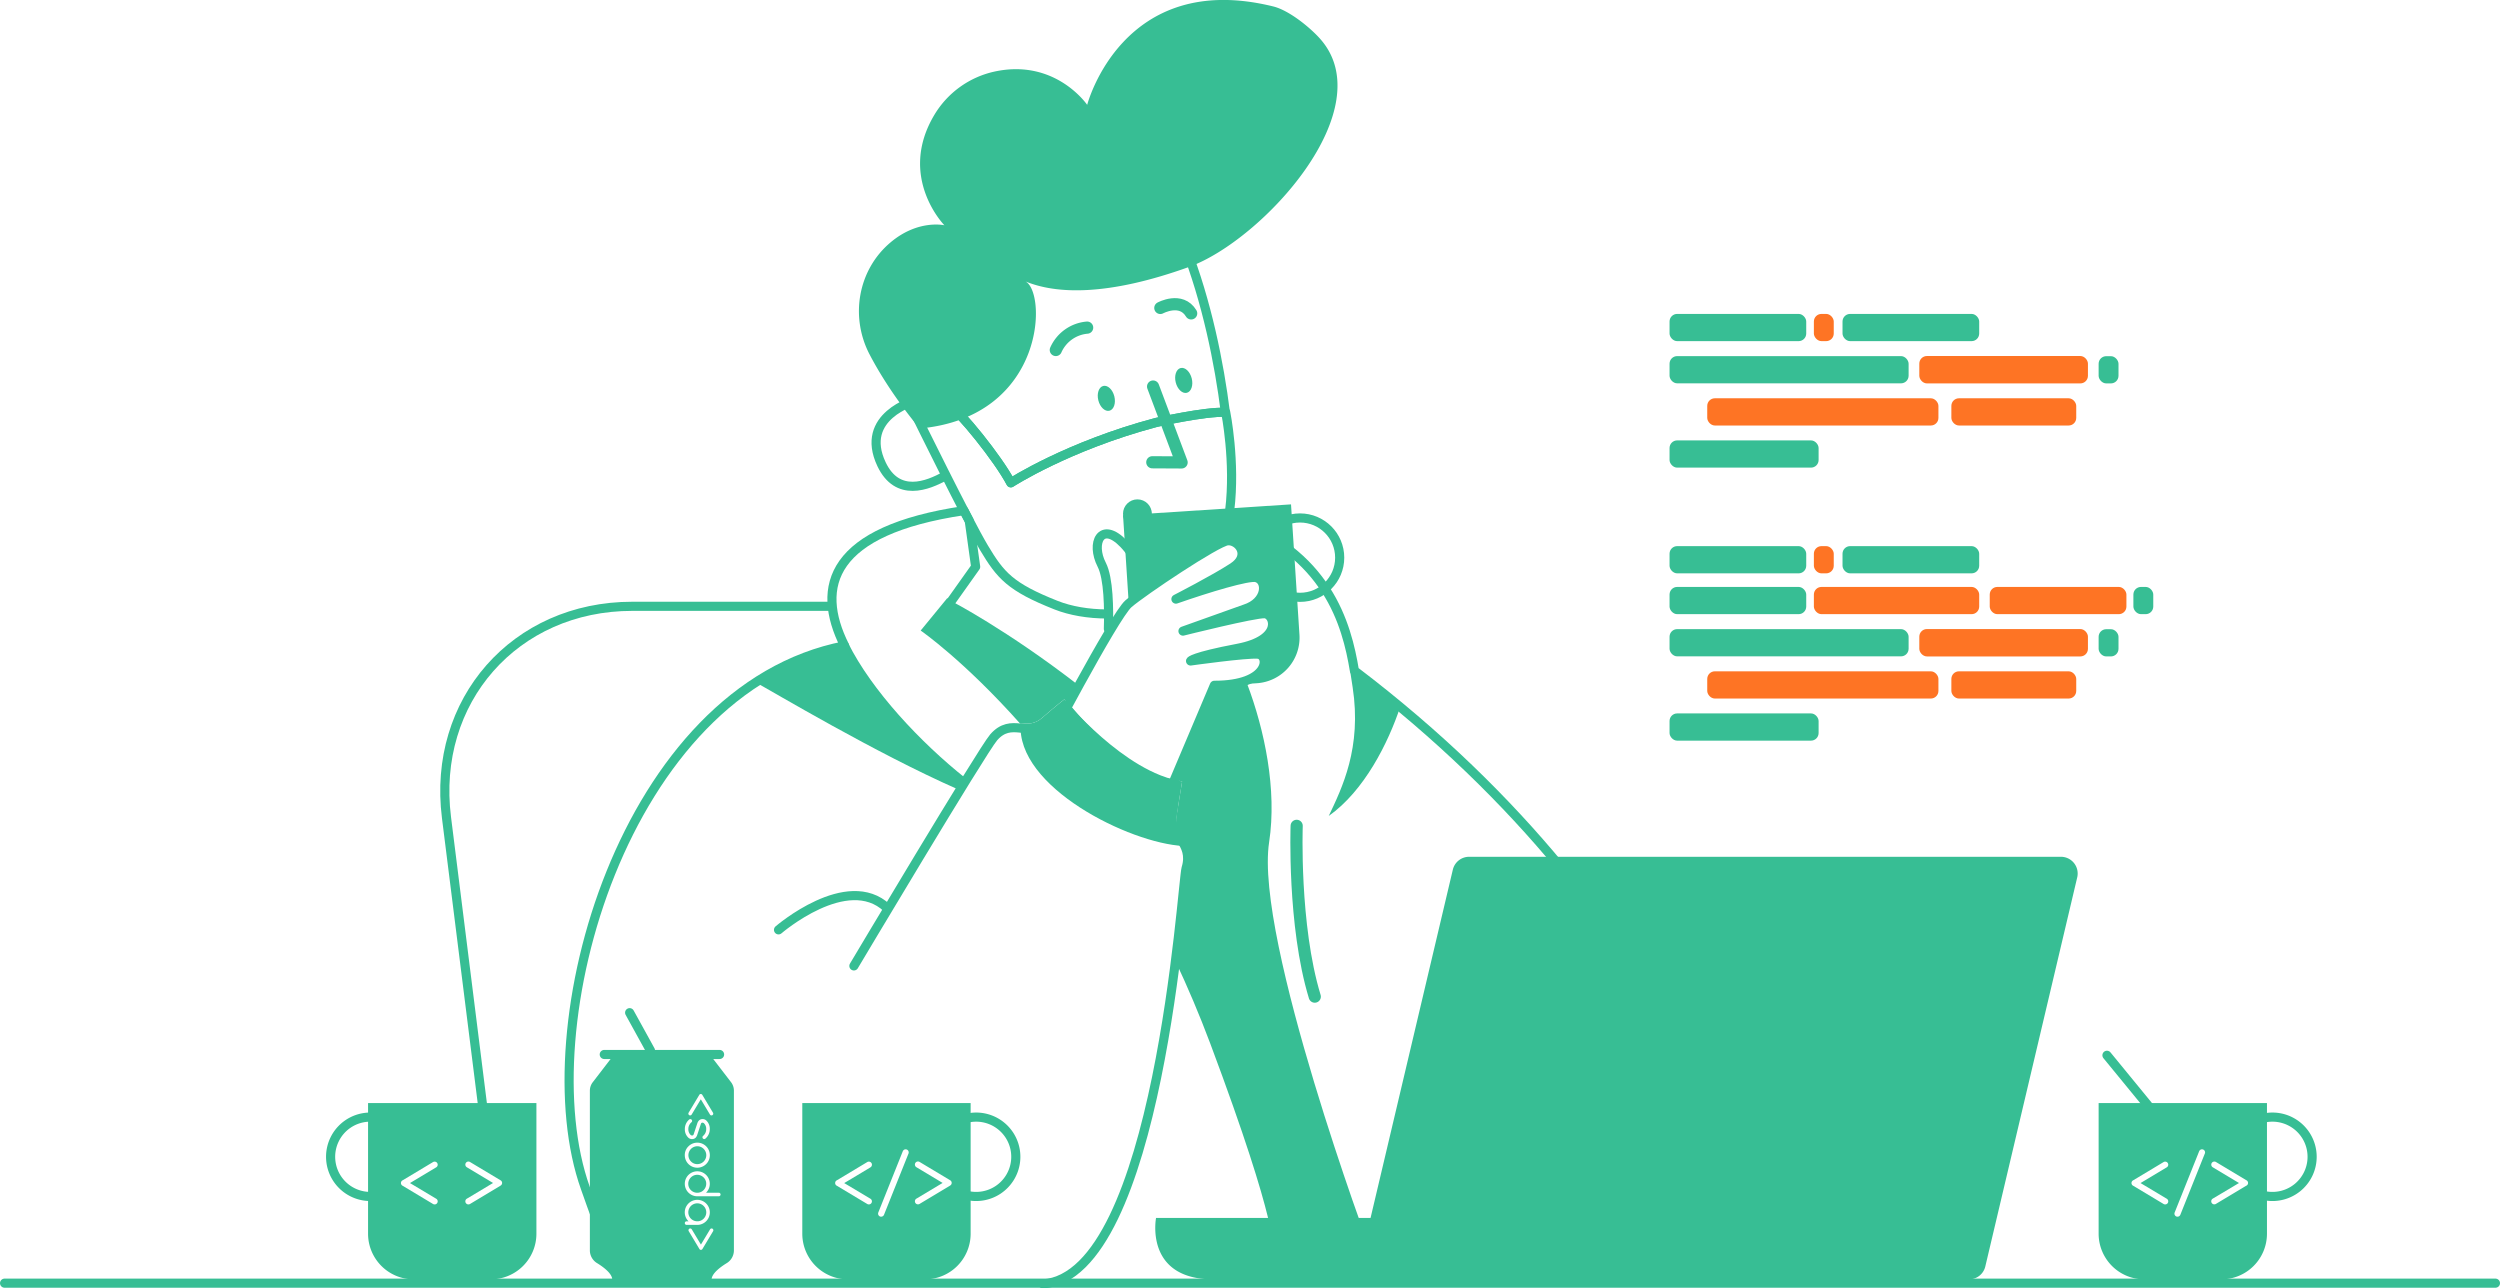 <svg xmlns="http://www.w3.org/2000/svg" viewBox="0 0 1642.48 846.52">
    <defs>
        <style>
            .cls-1,.cls-3{fill:none;stroke:#37BE94;stroke-linecap:round;stroke-linejoin:round;}.cls-1{stroke-width:6px;}.cls-2{fill:#37BE94;}.cls-3{stroke-width:8px;}.cls-4{fill:#FE7424;}</style>
    </defs>
    <g id="Layer_2" data-name="Layer 2">
        <g id="outline">
            <g id="developer">
                <path id="chair" class="cls-1"
                    d="M317.73,731.65l-24.4-194.59c-9.61-76.61,45-138.72,122.06-138.72H544.24" />
                <g id="body">
                    <path id="hoodie" class="cls-1"
                        d="M625,394.92l16-22.53-4.21-30.25c-1.13-2.14-2.29-4.37-3.48-6.67-87.37,13-98,49.61-78.38,88.82C410,452.59,346.9,675.05,384.6,780.6c10.74,30,19.36,60,51.27,60.34" />
                    <g id="tshirt">
                        <path class="cls-2"
                            d="M670.57,475.79c0-.19,0-.38,0-.57,4.74.46,9.34.49,13.78-3.35,11-9.53,14.9-12.39,14.9-12.39s1,1.2,2.77,3.23c2.17-4,4.43-8.15,6.74-12.35C661.27,413.58,625,394.92,625,394.92L622.32,393l-17.44,21.27S633.26,433.83,670.57,475.79Z" />
                        <path class="cls-2"
                            d="M900.13,821.06s-76-204.39-66.33-267.73c5.27-34.55-3-73.73-14.42-104l-21.77,1.41-26.06,61.62c1.7.42,3.4.77,5.1,1,0,0-1,6.47-3.46,21.34-1.65,9.91,1.18,11,3.42,17.88,2.89,4.63,5.11,9.83,2.67,17.87-.8,2.63-2.7,27.4-7,61,8,17,15.64,34.94,22.8,54,46.08,122.92,41.29,136.33,41.29,136.33Z" />
                    </g>
                    <path id="hoodie-2" data-name="hoodie" class="cls-1"
                        d="M1157.5,839.33c-5.47-36-44.48-229.23-267.66-398.72-5-30.28-17.65-77.94-82.66-100.22" />
                    <path id="string" class="cls-3" d="M851.9,542.57s-2.4,65.28,11.89,112.21" />
                    <path id="stripe" class="cls-2"
                        d="M886.88,439.86c.71,4.26,1.26,8.18,1.79,11.62,6.14,39.82-7,66.26-15.69,84.59,23.33-16.5,39.06-47.88,47-71.81C910.39,456.58,897.3,447.62,886.88,439.86Z" />
                    <path id="stripe_II" data-name="stripe II" class="cls-2"
                        d="M557.24,422.52c-16.32,3.33-43.14,11.46-62.47,24.83,13.5,7.36,80.36,47.4,135,71.42.43-.25,3.43-5.25,4.93-7.2C604.46,487.59,572.65,453.41,557.24,422.52Z" />
                </g>
                <g id="head">
                    <path id="ear" class="cls-1"
                        d="M601.25,263.25S564.14,273.31,579.16,305c10.44,22,30.26,14.18,42.08,7.51" />
                    <path id="face" class="cls-1"
                        d="M611.15,269.27l11.66-3.91c7.69,4.65,33.09,36.21,41.28,51.85,0,0,37.29-24.19,95.5-39.66,0,0,31.69-7.24,45.47-6.66-4-32-12.18-72.88-26.58-109.43-21.42-54.33-87.7-33.25-97.32-30-103.37,35.17-70.11,137.58-70.11,137.58Z" />
                    <path id="beard" class="cls-1"
                        d="M727.49,403.37c-12.44,0-24.27-2.07-33.58-5.75-30.2-11.93-36.62-19.62-47.46-37.76s-44.81-87.39-44.81-87.39l21.17-7.11c7.69,4.65,33.09,36.21,41.28,51.85,0,0,37.29-24.19,95.5-39.66,0,0,32-7.32,45.69-6.66,0,0,6.54,32.54,2.62,64.44" />
                    <path id="hair" class="cls-2"
                        d="M604.24,281.52s-19.12-22.17-32.93-48.66c-13-24.9-7.61-55.75,13.94-73.75C603.29,144,620.46,148,620.46,148s-31.06-31.64-6.57-72.57a61.32,61.32,0,0,1,39.38-28.38c40.2-8.81,61,21.85,61,21.85s23.1-89.19,122.31-64.65c10,2.48,23.23,13.06,30.2,20.66C909,71,829.46,158,781.07,175.42c-53.13,19.12-87.3,18.07-108.18,9.13C687.9,189.12,688.45,273.79,604.24,281.52Z" />
                    <polyline id="nose" class="cls-3"
                        points="757.57 253.95 776.31 303.81 757.05 303.71" />
                    <circle id="mouth" class="cls-2" cx="747.28" cy="337.55" r="9.47" />
                    <ellipse id="eye_II" data-name="eye II" class="cls-2" cx="777.71" cy="249.86"
                        rx="5.42" ry="8.39" transform="translate(-37.39 196.21) rotate(-14.04)" />
                    <ellipse id="eye" class="cls-2" cx="726.86" cy="261.64" rx="5.42" ry="8.39"
                        transform="translate(-41.77 184.22) rotate(-14.04)" />
                    <path id="brow_II" data-name="brow II" class="cls-3"
                        d="M693.66,229.94a24.85,24.85,0,0,1,20.58-14.69" />
                    <path id="brow" class="cls-3" d="M762.32,202.32s13.64-7.43,20.27,3.58" />
                </g>
                <path id="laptop" class="cls-2"
                    d="M1354,562.9H965.2a11,11,0,0,0-10.7,8.47L900.44,800.19H759.51s-7.81,40.34,37.73,40.34h496.39a11,11,0,0,0,10.7-8.47l60.39-255.63A11,11,0,0,0,1354,562.9Z" />
                <g id="code_lines" data-name="code lines">
                    <rect class="cls-4" x="1191.7" y="206.24" width="13.06" height="17.89" rx="5" />
                    <rect class="cls-2" x="1096.88" y="206.24" width="89.8" height="17.89" rx="5" />
                    <rect class="cls-2" x="1096.88" y="289.34" width="97.93" height="17.89" rx="5" />
                    <rect class="cls-4" x="1121.64" y="261.67" width="151.89" height="17.89" rx="5" />
                    <rect class="cls-4" x="1282.03" y="261.67" width="82.04" height="17.89" rx="5" />
                    <rect class="cls-2" x="1378.78" y="234.01" width="13.06" height="17.89" rx="5" />
                    <rect class="cls-2" x="1096.88" y="233.96" width="157.06" height="17.89" rx="5" />
                    <rect class="cls-2" x="1210.52" y="206.24" width="89.8" height="17.89" rx="5" />
                    <rect class="cls-4" x="1260.97" y="233.9" width="110.79" height="18" rx="5" />
                </g>
                <g id="code_lines-2" data-name="code lines">
                    <rect class="cls-2" x="1096.88" y="385.61" width="89.8" height="17.89" rx="5" />
                    <rect class="cls-2" x="1096.88" y="468.71" width="97.93" height="17.89" rx="5" />
                    <rect class="cls-4" x="1121.64" y="441.05" width="151.89" height="17.89" rx="5" />
                    <rect class="cls-4" x="1282.03" y="441.05" width="82.04" height="17.89" rx="5" />
                    <rect class="cls-2" x="1378.78" y="413.38" width="13.06" height="17.89" rx="5" />
                    <rect class="cls-2" x="1401.62" y="385.61" width="13.06" height="17.89" rx="5" />
                    <rect class="cls-2" x="1096.88" y="413.33" width="157.06" height="17.89" rx="5" />
                    <rect class="cls-4" x="1191.7" y="385.61" width="108.62" height="17.89" rx="5" />
                    <rect class="cls-4" x="1307.24" y="385.61" width="89.8" height="17.89" rx="5" />
                    <rect class="cls-4" x="1191.7" y="358.8" width="13.06" height="17.89" rx="5" />
                    <rect class="cls-2" x="1096.88" y="358.8" width="89.8" height="17.89" rx="5" />
                    <rect class="cls-2" x="1210.52" y="358.8" width="89.8" height="17.89" rx="5" />
                    <rect class="cls-4" x="1260.97" y="413.28" width="110.79" height="18" rx="5" />
                </g>
                <g id="mug">
                    <path id="handle" class="cls-1"
                        d="M1484.34,735.41a26.47,26.47,0,0,1,6.76-1.41,26.07,26.07,0,1,1-2.15,51.76" />
                    <line id="spoon" class="cls-1" x1="1421.52" y1="738.81" x2="1384.25" y2="693.31" />
                    <path id="mug-2" data-name="mug" class="cls-2"
                        d="M1378.78,724.71v85.81a30,30,0,0,0,30,30h50.6a30,30,0,0,0,30-30V724.71Zm44.74,62.83a2,2,0,0,1,1,1.76,2,2,0,0,1-2,2,2,2,0,0,1-1-.25l-20-12a2,2,0,0,1,0-3.62l20-12a2,2,0,0,1,1-.25,2,2,0,0,1,2,2,2,2,0,0,1-1,1.76l-17.21,10.32Zm25-29.58-16.1,40.25a2.09,2.09,0,0,1-.4.55,2,2,0,0,1-1.43.6,2,2,0,0,1-2-2,2,2,0,0,1,.18-.85l16.1-40.25a2.08,2.08,0,0,1,.43-.58,1.89,1.89,0,0,1,1.41-.58,2,2,0,0,1,2,2A2.11,2.11,0,0,1,1448.52,758ZM1475.77,779l-20,12a2,2,0,0,1-1,.25,2,2,0,0,1-2-2,2,2,0,0,1,1-1.76L1471,777.23l-17.21-10.32a2,2,0,0,1-1-1.76,2,2,0,0,1,.59-1.42,2,2,0,0,1,1.43-.59,2,2,0,0,1,1,.25l20,12a2,2,0,0,1,0,3.62Z" />
                </g>
                <g id="tea">
                    <path id="handle-2" data-name="handle" class="cls-1"
                        d="M245.2,786a26.07,26.07,0,1,1-3.83-52,25.69,25.69,0,0,1,4.73.08" />
                    <path id="ug" class="cls-2"
                        d="M241.81,724.71v85.81a30,30,0,0,0,30,30h50.61a30,30,0,0,0,30-30V724.71Zm44.75,62.83a2,2,0,0,1,1,1.76,2,2,0,0,1-2,2,2,2,0,0,1-1-.25l-20-12a2,2,0,0,1,0-3.62l20-12a2,2,0,0,1,1-.25,2,2,0,0,1,2,2,2,2,0,0,1-1,1.76l-17.21,10.32Zm42.18-8.5-20,12a2,2,0,0,1-1,.25,1.91,1.91,0,0,1-1.42-.59,1.93,1.93,0,0,1-.59-1.42,2,2,0,0,1,1-1.76l17.21-10.31-17.21-10.32a2,2,0,0,1-1-1.76,2,2,0,0,1,2-2,2,2,0,0,1,1,.25l20,12a2,2,0,0,1,0,3.62Z" />
                </g>
                <g id="soda">
                    <line id="line" class="cls-1" x1="427.34" y1="690.13" x2="413.67" y2="665.32" />
                    <line id="line-2" data-name="line" class="cls-1" x1="396.99" y1="692.78"
                        x2="472.76" y2="692.78" />
                    <g id="can">
                        <path class="cls-2"
                            d="M462.27,773.58a5.9,5.9,0,1,0,1.71,4.15A5.69,5.69,0,0,0,462.27,773.58Z" />
                        <path class="cls-2"
                            d="M458.11,764.82A5.87,5.87,0,1,0,454,763.1,5.65,5.65,0,0,0,458.11,764.82Z" />
                        <path class="cls-2"
                            d="M462.27,800.67a5.9,5.9,0,1,0-4.16,1.71A5.68,5.68,0,0,0,462.27,800.67Z" />
                        <path class="cls-2"
                            d="M480.21,710.88l-13.29-17.29H402.83l-13.29,17.29a9.15,9.15,0,0,0-2,5.61V821.75A9.84,9.84,0,0,0,392.5,830c4.11,2.56,9.35,6.52,9.72,10.31h65.31c.36-3.79,5.6-7.75,9.71-10.31a9.84,9.84,0,0,0,4.93-8.27V716.49A9.2,9.2,0,0,0,480.21,710.88Zm-27.82,20.19,7-11.68a1.21,1.21,0,0,1,1-.65,1.23,1.23,0,0,1,1.06.65l7,11.68a1.15,1.15,0,0,1,.15.59,1.11,1.11,0,0,1-.34.82,1.14,1.14,0,0,1-.83.35,1.19,1.19,0,0,1-1-.6l-6-10-6,10a1.2,1.2,0,0,1-1,.6,1.14,1.14,0,0,1-.83-.35,1.12,1.12,0,0,1-.35-.82A1.15,1.15,0,0,1,452.39,731.07Zm.46,4.4a1.12,1.12,0,0,1,.69-.22,1.14,1.14,0,0,1,.83.35,1.12,1.12,0,0,1,.34.83,1,1,0,0,1-.31.77l-.44.43a5.67,5.67,0,0,0-1.72,4.15,5.12,5.12,0,0,0,1.53,3.89,1.55,1.55,0,0,0,1,.35,1,1,0,0,0,.94-.72l2.39-7.22a5.14,5.14,0,0,1,1.05-1.86,3.32,3.32,0,0,1,2.48-1,3.5,3.5,0,0,1,2.54,1.08,7.41,7.41,0,0,1,2.15,5.52,8.14,8.14,0,0,1-2.95,6.31.94.94,0,0,1-.69.22,1.16,1.16,0,0,1-1.17-1.17,1,1,0,0,1,.31-.78l.44-.43a5.66,5.66,0,0,0,1.71-4.15,5.11,5.11,0,0,0-1.52-3.89,1.57,1.57,0,0,0-1-.35,1,1,0,0,0-.94.72l-2.4,7.22a5.15,5.15,0,0,1-1,1.86,3.32,3.32,0,0,1-2.48,1,3.5,3.5,0,0,1-2.54-1.08,7.41,7.41,0,0,1-2.15-5.52A8.13,8.13,0,0,1,452.85,735.47Zm-.55,17.67a8.23,8.23,0,1,1-2.4,5.81A7.91,7.91,0,0,1,452.3,753.14Zm-2.06,51.25a1.18,1.18,0,0,1,.83-2h1.29a8.23,8.23,0,1,1,5.75,2.35h-7A1.13,1.13,0,0,1,450.24,804.39Zm18.29,4.45-7,11.68a1.23,1.23,0,0,1-1.06.65,1.21,1.21,0,0,1-1-.65l-7-11.68a1.15,1.15,0,0,1-.15-.59,1.12,1.12,0,0,1,.35-.82,1.1,1.1,0,0,1,.83-.35,1.2,1.2,0,0,1,1,.6l6,10,6-10a1.19,1.19,0,0,1,1-.6,1.18,1.18,0,0,1,1.17,1.17A1.15,1.15,0,0,1,468.53,808.84Zm4.53-23.23a1.13,1.13,0,0,1-.83.34H458.11a8.21,8.21,0,1,1,5.82-2.41l-.06.06h8.36a1.14,1.14,0,0,1,.83.35,1.13,1.13,0,0,1,.35.83A1.16,1.16,0,0,1,473.06,785.61Z" />
                    </g>
                </g>
                <g id="hand">
                    <path id="thumb" class="cls-1"
                        d="M728.2,413.19c.41-12.93.21-33.28-4.38-42.17-7.29-14.11-.49-29.17,14.42-13.76,8.5,8.78,12.67,20.43,14.69,28.82" />
                    <circle class="cls-1" cx="854.1" cy="366.37" r="26.07" />
                    <path id="sleeve" class="cls-1"
                        d="M685.24,843.52c76.2-5.69,91.36-264.23,94-273.06,5.29-17.44-11.32-21.53-9.14-35.34s.49-20,.49-20c-35.77-5.82-70.51-50.8-70.51-50.8s-3.6,2.63-13.85,11.39-21.69-4.7-33.39,8.72C645.12,493.38,561,634.6,561,634.6" />
                    <path id="welt" class="cls-2"
                        d="M773.19,534.71c2.48-14.87,3.46-21.34,3.46-21.34-38.09-5.86-77.37-53.89-77.37-53.89s-3.88,2.86-14.9,12.39c-4.44,3.84-9,3.81-13.78,3.35-3.37,41.71,71.45,78.84,106.89,80.59C775.23,545.79,771.32,546,773.19,534.71Z" />
                    <path id="line-3" data-name="line" class="cls-1"
                        d="M511.48,610.91s45.1-38.92,71.28-14.4" />
                    <path id="hand-2" data-name="hand" class="cls-1"
                        d="M684.44,495.72,760,539.65l37.82-89.42c36.49.06,36.33-19.76,28.69-20.44s-44.33,4.47-44.33,4.47,1.19-2.67,31-8.33,24.21-22.27,17.8-22.72-53.78,11.42-53.78,11.42l40.7-14.53c14.49-4.6,15-18.64,7.43-20.62-5-1.31-31.66,6.75-52.76,14.13,0,0,25.36-13,37.39-20.86s3.62-18.11-3.41-17.47-55.87,33.3-65.17,41.39S684.44,495.72,684.44,495.72Z" />
                </g>
                <g id="coffe">
                    <path id="handle-3" data-name="handle" class="cls-1"
                        d="M635.24,734.65a27.18,27.18,0,0,1,4.18-.65,26.07,26.07,0,1,1-5.77,50.92" />
                    <path id="mug-3" data-name="mug" class="cls-2"
                        d="M527.1,724.71v85.81a30,30,0,0,0,30,30h50.6a30,30,0,0,0,30-30V724.71Zm44.74,62.83a2,2,0,0,1,1,1.76,2,2,0,0,1-2,2,2,2,0,0,1-1-.25l-20-12a2,2,0,0,1,0-3.62l20-12a2,2,0,0,1,1-.25,2,2,0,0,1,1.42.59,1.91,1.91,0,0,1,.59,1.42,2,2,0,0,1-1,1.76l-17.21,10.32Zm25-29.58-16.1,40.25a2.13,2.13,0,0,1-.41.55,2,2,0,0,1-1.43.6,2,2,0,0,1-2-2,2.19,2.19,0,0,1,.17-.85l16.1-40.25a2.29,2.29,0,0,1,.43-.58,1.92,1.92,0,0,1,1.41-.58,2,2,0,0,1,2,2A2.27,2.27,0,0,1,596.85,758ZM624.09,779l-20,12a2,2,0,0,1-1,.25,2,2,0,0,1-2-2,2,2,0,0,1,1-1.76l17.2-10.31-17.2-10.32a2,2,0,0,1-1-1.76,1.91,1.91,0,0,1,.59-1.42,2,2,0,0,1,1.42-.59,2,2,0,0,1,1,.25l20,12a2,2,0,0,1,0,3.62Z" />
                </g>
                <line id="line-4" data-name="line" class="cls-1" x1="3" y1="843.03" x2="1639.48"
                    y2="843.03" />
                <path class="cls-2"
                    d="M853.73,417l-5.54-85.63-110.37,7.15,3.75,57.94c9.81-8.39,58-40.57,64.95-41.2s15.44,9.62,3.41,17.47-37.39,20.86-37.39,20.86c21.1-7.38,47.79-15.44,52.76-14.13,7.58,2,7.06,16-7.43,20.62l-40.7,14.53s47.37-11.87,53.78-11.42,12,17.06-17.8,22.72-31,8.33-31,8.33,36.7-5.16,44.33-4.47,7.8,20.5-28.69,20.44l-.21.49,28.12-1.82A30,30,0,0,0,853.73,417Z" />
            </g>
        </g>
    </g>
</svg>